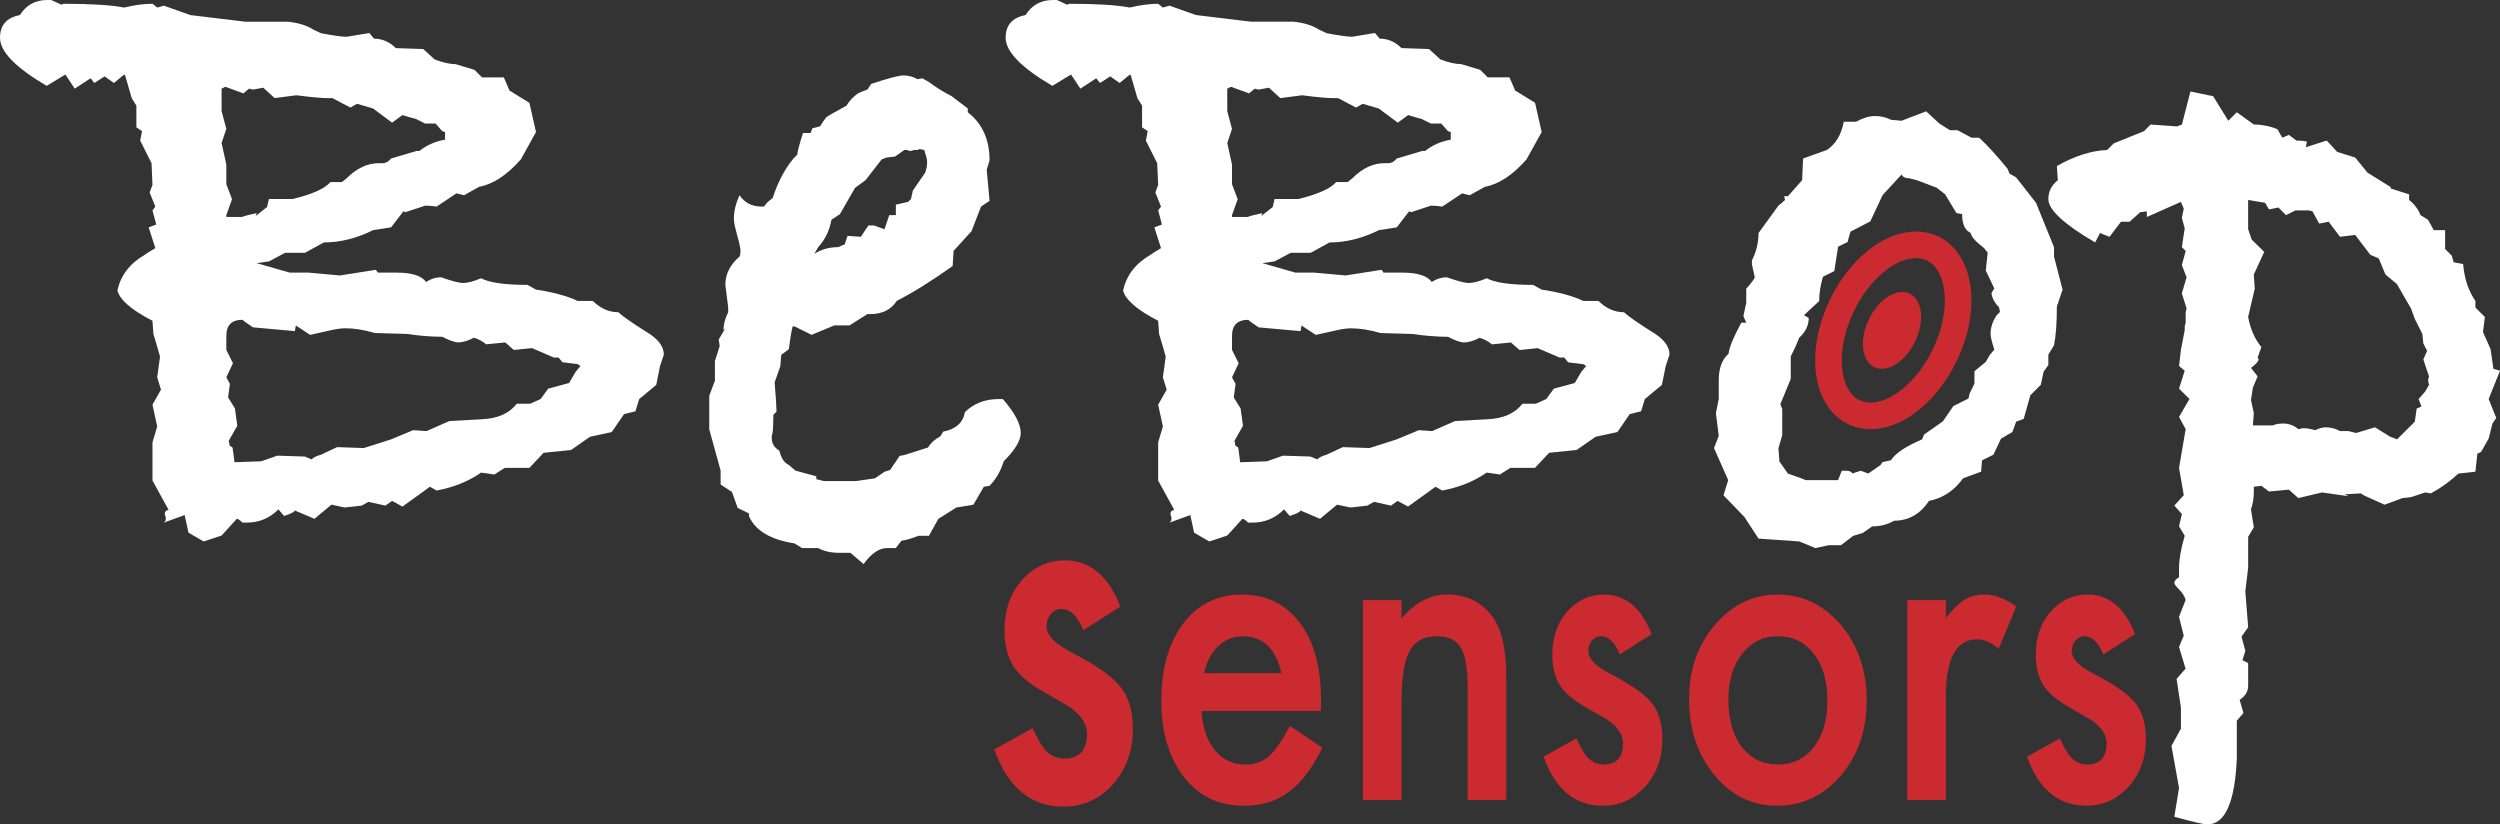 <svg width="94" height="31" viewBox="0 0 94 31" fill="none" xmlns="http://www.w3.org/2000/svg">
<rect x="0" y="0" width="94" height="31" fill="#333333" stroke="none"/>
<path d="M24.426 12.556C23.785 12.154 23.394 11.882 23.252 11.74C22.895 11.74 22.575 11.598 22.29 11.315H21.72C21.316 11.126 20.794 10.984 20.153 10.889L19.833 10.712C18.979 10.711 18.397 10.628 18.088 10.463C17.803 10.582 17.578 10.641 17.412 10.641C17.269 10.641 16.996 10.57 16.593 10.428C16.389 10.425 16.189 10.487 16.023 10.605C15.857 10.369 15.489 10.251 14.919 10.251H14.206L14.134 10.144L12.781 10.357L11.606 10.251H10.896L9.649 9.894L10.113 9.829L10.718 9.505H11.466L12.178 9.115C12.795 9.115 13.412 8.961 14.029 8.653L14.706 8.547L15.169 7.944L15.24 7.979L15.988 7.731C16.131 7.733 16.274 7.745 16.415 7.767L17.163 7.27L17.448 7.341L18.017 7.023C18.539 6.928 19.061 6.585 19.584 5.993L20.154 4.964L19.905 3.866L19.157 3.405L18.944 2.909H18.124L17.838 2.625L17.127 2.412C16.913 2.412 16.652 2.353 16.343 2.235L15.916 1.844L14.883 1.809C14.645 1.573 14.372 1.455 14.064 1.454L13.886 1.241L13.031 1.383C12.865 1.383 12.544 1.339 12.07 1.25L11.786 1.116C11.548 0.96 11.228 0.86 10.824 0.816H9.222L7.157 0.567L6.16 0.213L5.911 0.284L5.733 0.142C5.424 0.142 5.068 0.189 4.665 0.284C4.189 0.19 3.43 0.142 2.387 0.142L2.315 0.177L1.923 0H1.78C1.329 0 0.985 0.189 0.747 0.567C0.249 0.663 0 0.947 0 1.419C0 1.939 0.585 2.542 1.756 3.228L2.459 2.802L2.81 3.333L3.407 2.943L3.547 3.121L3.933 2.872L4.284 3.121L4.67 2.802L4.706 2.838L4.952 3.689L5.128 3.973V4.788L5.342 4.93L5.271 5.285L5.698 6.136L5.733 6.952L5.626 7.236L5.84 7.768L5.733 7.91L5.875 8.442L5.59 8.548L5.84 9.329C5.602 9.47 5.471 9.553 5.448 9.577C4.878 9.908 4.534 10.357 4.415 10.925C4.509 11.279 4.948 11.658 5.732 12.06L5.768 12.556C5.862 12.864 5.945 13.148 6.017 13.408L5.91 14.188L6.053 14.649L5.733 15.216L5.911 16.035L5.733 16.632V18.069L6.338 19.169C6.243 19.192 6.196 19.238 6.196 19.306C6.196 19.354 6.209 19.401 6.231 19.444V19.547C6.231 19.569 6.208 19.604 6.16 19.65L6.943 19.366L7.086 20.028L7.656 20.359L8.332 20.136L8.902 19.508C8.949 19.508 9.02 19.555 9.116 19.649H9.293C9.744 19.649 10.136 19.484 10.469 19.153L10.682 19.401C10.896 19.33 11.027 19.271 11.074 19.224V19.189L11.822 19.508L12.463 18.975L12.961 19.082L13.601 19.011L13.85 18.869L14.492 19.011L14.742 18.834L15.132 19.047L16.165 18.302L16.415 18.444C17.055 18.326 17.613 18.101 18.088 17.77L18.586 17.841L18.978 17.593H19.905L20.439 17.025L21.473 16.919L22.183 16.422L23.002 16.244L23.465 15.57L23.891 15.466L24.034 15.005L24.675 14.473L24.817 13.763L24.96 13.338C24.96 13.053 24.782 12.792 24.426 12.556ZM8.332 4.179V3.333L8.474 3.263L9.151 3.511L9.365 3.333L9.507 3.369L9.899 3.298L10.326 3.688L11.146 3.582C11.692 3.653 12.083 3.689 12.321 3.689H12.499L13.174 4.044L13.424 3.902L14.029 4.08L14.741 4.612L15.132 4.327C15.274 4.375 15.441 4.422 15.63 4.469L15.986 4.646H16.378L16.627 4.93L16.734 4.966V5.25C16.354 5.32 16.034 5.462 15.773 5.675H15.666L14.704 5.959C14.61 6.077 14.503 6.136 14.385 6.136H14.242C13.816 6.136 13.412 6.325 13.032 6.704L12.854 6.846H12.427C12.213 7.092 11.739 7.305 11.002 7.483H10.113L10.041 7.783L9.614 8.121L9.65 8.015C9.404 8.063 9.22 8.11 9.098 8.157H8.51V8.088L8.724 7.49L8.51 6.926V6.186L8.332 5.376L8.51 4.848L8.332 4.179ZM21.648 13.975L21.398 14.401L20.612 14.613L20.326 15.004L19.932 15.181H19.432C19.146 15.547 18.705 15.741 18.109 15.764L16.894 15.832L16.036 16.209L15.536 16.174L14.678 16.529L13.677 16.847L12.676 16.812L12.069 17.096C11.902 17.143 11.783 17.202 11.712 17.273L11.461 17.166L10.425 17.133L9.817 17.345L8.817 17.38L8.745 16.829L8.638 16.756L8.602 16.572L8.922 16.009L8.833 15.357L8.575 14.941L8.644 14.434L8.51 14.186L8.759 13.655L8.51 13.158V12.627C8.51 12.225 8.713 12.024 9.119 12.024C9.167 12.072 9.298 12.166 9.512 12.308L11.087 12.45L11.123 12.237L11.66 12.591L12.447 12.414C12.662 12.367 12.841 12.343 12.984 12.343C13.318 12.343 13.688 12.402 14.094 12.521L15.311 12.556C15.749 12.624 16.192 12.66 16.635 12.663C16.85 12.781 17.041 12.852 17.208 12.875C17.399 12.875 17.601 12.816 17.816 12.698C17.987 12.748 18.146 12.832 18.282 12.946L18.998 12.875L19.32 13.159L20 13.088L20.823 13.443H21.003L21.146 13.62L21.719 13.691L21.826 13.762L21.648 13.975Z" fill="white"/>
<path d="M37.707 15.004H37.565C37.042 15.004 36.615 15.167 36.283 15.494C36.212 15.891 35.939 16.137 35.464 16.23L35.357 16.405C35.144 16.522 34.99 16.663 34.894 16.826L34.004 17.108L33.826 17.143L33.47 17.669L33.256 17.739L32.9 17.984L32.188 18.088H30.978L30.693 18.017V17.91L29.91 17.696L29.66 17.482C29.494 17.411 29.375 17.232 29.304 16.946C29.114 16.828 29.019 16.673 29.019 16.483V16.375C29.035 16.342 29.045 16.306 29.049 16.268C29.069 16.126 29.079 15.9 29.079 15.591L29.197 15.483C29.197 15.317 29.174 14.948 29.126 14.377L29.34 13.77L29.375 13.342L29.66 13.128C29.708 12.748 29.755 12.462 29.803 12.272H29.874L30.514 12.59L31.368 12.236H31.938L32.614 11.81H32.721C33.172 11.81 33.504 11.644 33.718 11.313C34.359 10.983 35.059 10.545 35.819 10.001L35.855 9.434L36.531 8.689L36.887 7.766L37.207 7.554L37.1 6.383L37.207 6.028C37.207 5.248 36.934 4.645 36.388 4.22V4.078L35.783 3.617C35.482 3.465 35.196 3.287 34.928 3.085L34.679 2.943L34.501 2.978C34.339 2.885 34.154 2.836 33.967 2.836C33.8 2.836 33.397 2.943 32.756 3.155L32.614 3.368C32.492 3.407 32.373 3.454 32.258 3.51C32.067 3.652 31.925 3.805 31.83 3.971C31.355 4.231 31.099 4.379 31.065 4.414C31.03 4.449 30.953 4.562 30.833 4.751L30.548 4.822L30.477 5H30.192C30.05 5.449 29.979 5.721 29.979 5.815L29.836 5.957C29.504 6.359 29.242 6.856 29.053 7.447C28.887 7.566 28.78 7.672 28.733 7.766H28.626C28.27 7.766 27.997 7.624 27.807 7.34C27.665 7.648 27.594 7.943 27.594 8.227C27.594 8.345 27.635 8.552 27.718 8.847C27.802 9.143 27.843 9.338 27.843 9.433C27.843 9.527 27.831 9.598 27.807 9.645C27.451 9.953 27.273 10.308 27.273 10.709L27.38 11.561V11.74C27.261 11.977 27.202 12.202 27.202 12.414L27.273 12.343L27.024 12.765L27.06 13.012L26.881 13.575V14.314L26.668 14.877V16.143L27.095 17.691V18.218L27.523 18.5L27.736 19.097L28.163 19.308V19.412C28.4 19.951 28.97 20.291 29.872 20.432L30.157 20.607H30.763C30.976 20.725 31.237 20.785 31.546 20.785H31.973L32.472 21.21C32.757 20.808 33.053 20.607 33.362 20.607H33.682L33.895 20.331C34.061 20.31 34.275 20.248 34.535 20.146H34.927L35.283 19.508L35.959 19.082L36.6 18.976L36.992 18.302L37.206 18.266C37.443 18.03 37.621 17.723 37.74 17.344C38.167 16.919 38.38 16.564 38.379 16.28C38.382 15.95 38.158 15.524 37.707 15.004ZM30.764 9.293C31.025 9.009 31.191 8.666 31.263 8.263L31.582 8.051L32.153 7.059L32.544 6.775L33.15 5.995L33.328 5.924L33.648 5.888L34.004 5.64H34.111C34.144 5.659 34.18 5.671 34.218 5.675C34.267 5.675 34.316 5.662 34.36 5.64H34.503L34.574 5.604L34.752 5.64C34.823 5.852 34.858 5.994 34.859 6.065C34.862 6.21 34.838 6.355 34.787 6.491L34.324 7.165L34.253 7.483L34.146 7.59L33.684 7.696V8.088H33.435L33.257 8.62L32.865 8.478H32.651L32.366 8.904L31.868 8.868L31.761 9.187L31.512 9.293C31.179 9.293 30.882 9.376 30.622 9.542L30.764 9.293Z" fill="white"/>
<path d="M62.239 12.556C61.598 12.154 61.206 11.882 61.064 11.74C60.708 11.74 60.387 11.598 60.103 11.315H59.533C59.129 11.126 58.607 10.984 57.966 10.889L57.646 10.712C56.792 10.712 56.21 10.629 55.902 10.463C55.617 10.582 55.391 10.641 55.225 10.641C55.083 10.641 54.81 10.57 54.406 10.428C54.202 10.425 54.003 10.487 53.837 10.605C53.67 10.369 53.302 10.251 52.733 10.251H52.02L51.949 10.144L50.596 10.357L49.421 10.251H48.709L47.462 9.894L47.925 9.829L48.53 9.506H49.278L49.991 9.116C50.608 9.116 51.225 8.962 51.843 8.654L52.519 8.548L52.982 7.945L53.053 7.98L53.801 7.732C53.944 7.734 54.087 7.746 54.228 7.768L54.976 7.271L55.261 7.342L55.831 7.024C56.352 6.929 56.875 6.586 57.397 5.994L57.967 4.965L57.718 3.865L56.97 3.404L56.756 2.908H55.938L55.653 2.624L54.941 2.411C54.727 2.411 54.466 2.352 54.157 2.234L53.73 1.843L52.696 1.808C52.459 1.572 52.186 1.454 51.877 1.453L51.699 1.24L50.845 1.382C50.679 1.382 50.358 1.338 49.883 1.249L49.599 1.115C49.361 0.96 49.041 0.859 48.637 0.815H47.035L44.97 0.566L43.973 0.213L43.724 0.284L43.546 0.142C43.237 0.142 42.881 0.189 42.478 0.284C42.002 0.19 41.242 0.142 40.199 0.142L40.128 0.177L39.736 0H39.594C39.142 0 38.798 0.189 38.56 0.567C38.062 0.662 37.812 0.946 37.812 1.419C37.812 1.939 38.398 2.542 39.568 3.228L40.271 2.802L40.622 3.333L41.219 2.943L41.359 3.121L41.746 2.872L42.098 3.121L42.484 2.803L42.52 2.838L42.766 3.689L42.942 3.973V4.789L43.155 4.931L43.084 5.286L43.511 6.137L43.547 6.953L43.44 7.236L43.654 7.768L43.547 7.91L43.689 8.442L43.405 8.549L43.654 9.329C43.416 9.471 43.286 9.554 43.262 9.578C42.692 9.909 42.348 10.358 42.229 10.926C42.324 11.28 42.763 11.658 43.546 12.06L43.582 12.557C43.677 12.865 43.76 13.149 43.831 13.408L43.724 14.189L43.867 14.65L43.547 15.217L43.725 16.036L43.547 16.633V18.07L44.152 19.17C44.057 19.193 44.01 19.239 44.01 19.307C44.011 19.355 44.023 19.402 44.045 19.445V19.548C44.045 19.57 44.021 19.605 43.974 19.651L44.755 19.366L44.898 20.028L45.468 20.359L46.144 20.136L46.714 19.508C46.761 19.508 46.832 19.555 46.927 19.649H47.105C47.556 19.649 47.947 19.484 48.28 19.153L48.494 19.401C48.708 19.33 48.839 19.271 48.886 19.224V19.189L49.633 19.508L50.273 18.975L50.772 19.082L51.413 19.011L51.662 18.869L52.301 19.011L52.551 18.834L52.942 19.047L53.976 18.302L54.225 18.444C54.866 18.325 55.424 18.101 55.898 17.77L56.397 17.841L56.788 17.592H57.714L58.248 17.025L59.282 16.918L59.996 16.422L60.815 16.244L61.278 15.57L61.705 15.464L61.847 15.003L62.488 14.471L62.631 13.762L62.773 13.336C62.773 13.052 62.595 12.792 62.239 12.556ZM46.145 4.179V3.333L46.287 3.263L46.964 3.511L47.178 3.334L47.32 3.369L47.712 3.298L48.139 3.689L48.958 3.582C49.504 3.653 49.895 3.689 50.133 3.689H50.311L50.987 4.044L51.237 3.902L51.842 4.08L52.555 4.611L52.947 4.327C53.089 4.375 53.255 4.422 53.445 4.469L53.801 4.646H54.193L54.442 4.93L54.549 4.966V5.25C54.169 5.32 53.849 5.462 53.588 5.675H53.481L52.52 5.959C52.424 6.077 52.318 6.136 52.2 6.136H52.057C51.63 6.136 51.226 6.325 50.847 6.704L50.669 6.846H50.24C50.027 7.092 49.552 7.305 48.816 7.483H47.925L47.854 7.783L47.427 8.121L47.462 8.015C47.216 8.063 47.033 8.11 46.911 8.157H46.323V8.088L46.537 7.49L46.323 6.926V6.186L46.145 5.376L46.323 4.848L46.145 4.179ZM59.461 13.975L59.211 14.401L58.425 14.613L58.139 15.004L57.745 15.181H57.245C56.959 15.547 56.518 15.741 55.922 15.764L54.707 15.832L53.849 16.209L53.349 16.174L52.491 16.529L51.49 16.847L50.49 16.812L49.882 17.096C49.715 17.143 49.596 17.202 49.525 17.273L49.275 17.166L48.239 17.133L47.631 17.346L46.63 17.381L46.559 16.83L46.452 16.756L46.416 16.573L46.736 16.009L46.647 15.36L46.389 14.943L46.458 14.437L46.324 14.188L46.574 13.657L46.324 13.16V12.628C46.324 12.227 46.527 12.026 46.933 12.026C46.981 12.073 47.112 12.168 47.327 12.309L48.901 12.451L48.937 12.239L49.474 12.593L50.261 12.416C50.476 12.369 50.655 12.345 50.798 12.345C51.132 12.345 51.502 12.404 51.908 12.522L53.125 12.558C53.563 12.626 54.006 12.661 54.45 12.664C54.664 12.783 54.855 12.854 55.023 12.877C55.213 12.877 55.416 12.818 55.631 12.7C55.801 12.749 55.96 12.834 56.096 12.948L56.812 12.877L57.135 13.161L57.814 13.09L58.638 13.444H58.817L58.96 13.622L59.533 13.693L59.64 13.764L59.461 13.975Z" fill="white"/>
<path d="M77.231 9.648V9.293L76.554 7.626L75.806 6.669L75.557 6.527L75.486 6.35C75.082 5.853 74.726 5.463 74.418 5.179H74.133L73.599 4.895H73.314L72.922 4.647L72.424 4.186L71.498 4.54L71.106 4.505C70.918 4.411 70.711 4.363 70.501 4.363C70.288 4.363 70.05 4.434 69.789 4.576H69.326C69.231 5.073 69.018 5.427 68.686 5.64L67.796 5.959L67.76 6.774L67.225 7.378H67.083L67.118 7.519C67.039 7.595 66.956 7.666 66.869 7.732L66.121 8.762C66.121 9.119 66.035 9.472 65.872 9.791V9.933L65.979 10.43C65.955 10.5 65.849 10.642 65.659 10.855V11.387L65.552 11.884L65.659 12.132H65.474C65.179 12.676 65.019 13.066 64.994 13.302C64.748 13.515 64.625 13.846 64.625 14.296V15.005L64.518 15.537L64.625 16.388L64.447 16.849L64.981 18.055L64.803 18.623L65.588 19.436L66.121 20.252L67.653 20.358L68.258 20.607L68.756 20.5H69.219L69.681 20.147L70.037 20.041L70.395 19.792C70.703 19.792 70.976 19.721 71.214 19.579C71.76 19.579 72.199 19.331 72.531 18.834L72.674 18.799C73.124 18.68 73.504 18.409 73.813 17.983L74.49 17.735L74.525 17.309L74.953 17.096L75.237 16.493L75.665 16.245L75.807 15.855L76.092 15.748L76.341 14.862L76.733 14.471L76.84 13.975L77.018 13.727V13.336L77.231 12.982C77.302 12.627 77.338 12.142 77.338 11.527L77.552 10.889L77.231 9.648ZM75.059 11.87C74.916 12.106 74.845 12.33 74.845 12.542C74.845 12.66 74.892 12.861 74.987 13.144L74.809 13.357L74.667 13.604L74.24 13.958V14.418L74.054 14.807L74.016 14.984L73.446 15.268L73.055 15.84L72.344 16.34L72.273 16.519C71.657 16.781 71.266 17.043 71.1 17.304L70.78 17.376L70.709 17.483L70.247 17.805L69.963 17.699L69.643 17.805C69.619 17.735 69.536 17.699 69.394 17.699H69.252L69.11 18.054H67.9L67.723 17.983L67.225 17.807L66.905 17.349L66.869 16.855L67.012 16.362V15.375L66.941 15.199L67.332 14.246V13.401C67.451 13.172 67.558 12.937 67.65 12.696C67.889 12.484 68.008 12.237 68.008 11.955L67.83 11.849L68.4 11.321C68.4 11.039 68.448 10.734 68.543 10.404L68.97 10.193L69.112 9.276L69.468 9.1L69.575 8.712L70.323 8.324L70.786 7.337L71.498 6.562C71.545 6.656 71.64 6.703 71.783 6.703L72.067 6.774L72.815 7.057L73.135 7.305L73.562 8.013L73.776 8.048C73.776 8.426 73.882 8.662 74.096 8.756C74.119 8.898 74.285 9.087 74.594 9.322L74.737 9.499L74.665 10.171L74.985 10.844L74.878 11.02C74.902 11.209 74.997 11.386 75.163 11.551L75.199 11.729L75.059 11.87Z" fill="white"/>
<path d="M94.001 13.939L93.752 13.868L93.645 13.124L93.36 12.485L93.431 11.918L93.075 11.563V11.315C92.814 10.937 92.66 10.476 92.614 9.931L92.257 9.86L92.186 9.612L91.936 9.363V8.654H91.509L91.295 8.264L91.01 8.088C90.924 7.863 90.775 7.667 90.583 7.521V7.308L89.907 7.094L89.871 7.023L89.017 6.491L88.554 5.923L87.877 5.711L87.485 5.285L86.702 5.533L86.738 5.32C86.609 5.294 86.478 5.282 86.346 5.285L86.061 5.072L85.812 5.178L85.634 4.86C85.352 4.742 85.049 4.682 84.744 4.682L84.104 4.221L83.784 4.54L83.215 3.618L82.36 3.44L82.04 4.682L81.862 4.753L80.865 4.682L80.615 4.93L79.475 5.392L79.225 5.64C78.632 5.665 78.002 5.865 77.338 6.243L77.374 6.776C77.137 6.965 77.018 7.202 77.018 7.485C77.018 7.887 77.605 8.431 78.779 9.116L78.959 8.762L79.319 8.904L79.75 8.336H80.074L80.469 7.981L80.721 7.946V8.159L82.002 7.591L82.109 7.84L82.038 8.194L82.145 8.585L82.038 9.293L82.181 9.435L82.038 9.967L82.216 10.428L82.037 11.03L82.216 11.597L82.181 11.74V12.13L82.145 12.272V12.414L82.003 13.158L81.932 13.761L82.145 13.939L81.932 14.613L82.324 15.002L81.932 15.676L82.181 16.137L81.932 17.591L82.11 18.619L81.754 19.009L82.039 19.328L81.932 19.789L82.145 20.143C82.003 20.64 81.932 21.041 81.932 21.349V21.704C81.813 21.774 81.754 21.846 81.754 21.916C81.754 21.963 81.814 22.046 81.935 22.165C82.048 22.272 82.133 22.406 82.181 22.555L81.931 23.192L82.109 23.901L81.931 24.326L82.177 25.142L81.84 25.526L82.003 26.607V27.398L81.647 28.046L81.932 29.63L81.754 30.709C82.443 30.901 82.858 30.997 83 30.997C83.665 30.997 84.032 30.169 84.104 28.514V27.096L84.353 26.812L84.211 26.315C84.424 26.173 84.531 25.996 84.531 25.783V24.932L84.317 24.825L84.424 24.471L84.281 23.939L84.531 23.584L84.424 22.236L84.531 21.349V20.182L84.744 19.827L84.637 19.153C84.707 18.948 84.743 18.732 84.744 18.515V18.302C84.91 18.278 85.005 18.267 85.029 18.267L85.313 18.48L86.061 18.41L86.417 18.728L87.307 18.516L88.304 18.657L88.162 18.587L88.767 18.551L88.874 18.622L89.657 18.977L90.334 18.728L90.653 18.693L91.187 18.516L91.401 18.551C91.777 18.348 92.124 18.098 92.435 17.806L93.076 17.735L93.147 17.061L93.289 16.991L93.573 16.493L93.716 15.926L93.858 15.713L93.573 15.004L94.001 13.939ZM91.331 14.471L91.188 14.72L90.939 15.004L91.046 15.287L90.868 15.358L90.796 15.855L90.128 16.52C90.136 16.525 90.133 16.528 90.12 16.528L90.128 16.52C90.11 16.506 90.024 16.473 89.871 16.422L89.301 16.067L88.589 16.28L88.304 16.209H87.984C87.822 16.116 87.637 16.067 87.45 16.067C87.331 16.067 87.201 16.103 87.058 16.173C86.868 16.126 86.738 16.103 86.666 16.103H86.561C86.515 16.12 86.467 16.132 86.418 16.138C86.261 15.999 86.058 15.924 85.848 15.925C85.682 15.925 85.552 15.949 85.457 15.996H84.708L84.743 15.535L84.637 15.038L84.708 14.577L84.886 14.152L84.637 13.833C84.826 13.691 84.921 13.585 84.922 13.514C84.919 13.487 84.907 13.461 84.886 13.443L85.028 13.053C84.779 12.746 84.613 12.368 84.53 11.918L84.779 10.854L84.743 10.322L85.135 9.471L84.665 9.01L84.53 8.619V7.519L85.171 7.626L85.313 7.874L85.669 7.803L85.954 8.088L86.31 7.911H86.809L86.951 7.946L87.201 8.407L87.557 8.336L87.984 8.903L88.554 8.833L89.123 9.578L89.443 9.719L89.692 10.322L90.12 10.677L90.654 11.599L90.796 11.989L91.081 12.557L91.117 12.912L91.259 13.195L91.117 13.514L91.33 14.151L91.295 14.293L91.331 14.471Z" fill="white"/>
<path d="M40.041 21.069C39.406 21.069 38.866 21.318 38.421 21.816C37.986 22.314 37.768 22.944 37.768 23.706C37.768 24.282 37.895 24.754 38.151 25.12C38.35 25.408 38.695 25.696 39.185 25.984C39.36 26.086 39.532 26.185 39.702 26.281C39.872 26.377 40.042 26.476 40.212 26.578C40.652 26.89 40.872 27.227 40.872 27.587C40.872 28.211 40.587 28.523 40.017 28.523C39.732 28.523 39.487 28.408 39.282 28.18C39.177 28.065 39.025 27.798 38.825 27.378L37.385 28.18C37.895 29.614 38.762 30.331 39.987 30.331C40.702 30.331 41.312 30.062 41.817 29.523C42.337 28.953 42.597 28.246 42.597 27.401C42.597 26.741 42.442 26.217 42.132 25.827C41.822 25.437 41.22 25.012 40.327 24.551C39.677 24.221 39.352 23.888 39.352 23.552C39.352 23.361 39.407 23.203 39.517 23.081C39.566 23.023 39.626 22.976 39.695 22.944C39.764 22.912 39.839 22.896 39.914 22.896C40.239 22.896 40.512 23.163 40.732 23.697L42.127 22.806C41.672 21.648 40.977 21.069 40.042 21.069H40.041Z" fill="#CB2A30"/>
<path d="M49.67 26.322C49.67 25.083 49.404 24.113 48.873 23.413C48.337 22.708 47.609 22.356 46.687 22.356C45.774 22.356 45.042 22.719 44.489 23.444C43.94 24.179 43.666 25.141 43.666 26.33C43.666 27.529 43.949 28.491 44.515 29.216C45.08 29.936 45.83 30.297 46.764 30.296C47.071 30.299 47.376 30.258 47.671 30.174C47.951 30.091 48.214 29.959 48.448 29.784C48.705 29.591 48.932 29.362 49.123 29.105C49.334 28.83 49.533 28.499 49.721 28.113L48.5 27.296C48.205 27.851 47.941 28.232 47.709 28.438C47.474 28.643 47.176 28.746 46.816 28.746C46.353 28.746 45.974 28.567 45.678 28.207C45.383 27.842 45.216 27.351 45.177 26.733H49.663L49.67 26.324V26.322ZM45.273 25.311C45.315 25.11 45.384 24.915 45.479 24.733C45.563 24.571 45.672 24.424 45.803 24.297C45.925 24.179 46.068 24.085 46.224 24.02C46.381 23.955 46.55 23.922 46.719 23.924C47.49 23.924 47.977 24.387 48.178 25.312L45.273 25.311ZM51.245 30.08H52.696V26.458C52.696 25.523 52.795 24.868 52.992 24.493C53.193 24.112 53.534 23.922 54.015 23.922C54.456 23.922 54.761 24.066 54.928 24.353C55.099 24.636 55.185 25.147 55.185 25.887V30.078H56.637V25.47C56.637 24.41 56.461 23.646 56.11 23.178C55.703 22.628 55.135 22.353 54.406 22.353C53.772 22.353 53.202 22.654 52.697 23.256V22.564H51.245V30.08H51.245ZM60.314 22.356C59.77 22.356 59.307 22.569 58.926 22.996C58.553 23.423 58.367 23.964 58.367 24.617C58.367 25.111 58.476 25.515 58.694 25.828C58.866 26.075 59.162 26.322 59.582 26.569C59.731 26.657 59.879 26.742 60.025 26.824C60.17 26.906 60.316 26.991 60.462 27.078C60.839 27.346 61.028 27.634 61.028 27.943C61.028 28.478 60.783 28.745 60.295 28.745C60.051 28.745 59.841 28.647 59.665 28.451C59.575 28.353 59.444 28.124 59.273 27.765L58.039 28.451C58.476 29.681 59.219 30.296 60.269 30.296C60.882 30.296 61.404 30.064 61.837 29.602C62.283 29.114 62.506 28.507 62.506 27.783C62.506 27.218 62.373 26.768 62.108 26.435C61.842 26.102 61.325 25.737 60.557 25.341C60 25.058 59.721 24.773 59.721 24.485C59.721 24.32 59.768 24.186 59.862 24.08C59.904 24.031 59.956 23.991 60.015 23.963C60.074 23.936 60.138 23.922 60.203 23.922C60.482 23.922 60.715 24.151 60.904 24.609L62.103 23.845C61.713 22.852 61.117 22.356 60.316 22.356H60.314ZM64.46 29.139C65.094 29.911 65.881 30.297 66.819 30.296C67.766 30.296 68.566 29.918 69.217 29.162C69.864 28.401 70.187 27.457 70.188 26.33C70.188 25.214 69.866 24.272 69.224 23.506C68.572 22.739 67.779 22.356 66.845 22.356C65.915 22.356 65.127 22.736 64.48 23.498C63.833 24.259 63.509 25.183 63.509 26.268C63.509 27.42 63.826 28.377 64.46 29.138V29.139ZM65.501 24.586C65.845 24.143 66.293 23.922 66.845 23.922C67.407 23.922 67.859 24.143 68.202 24.585C68.54 25.023 68.71 25.606 68.71 26.337C68.71 27.067 68.54 27.651 68.202 28.088C67.863 28.526 67.411 28.744 66.845 28.744C66.284 28.744 65.832 28.523 65.489 28.081C65.155 27.643 64.988 27.049 64.987 26.298C64.987 25.599 65.159 25.027 65.502 24.585L65.501 24.586ZM71.717 30.08H73.164V26.183C73.164 24.753 73.558 24.038 74.346 24.038C74.608 24.038 74.876 24.156 75.15 24.393L75.812 22.803C75.396 22.505 74.998 22.356 74.617 22.356C74.329 22.356 74.081 22.42 73.871 22.549C73.665 22.672 73.429 22.901 73.164 23.235V22.564H71.717V30.08ZM78.493 22.356C77.948 22.356 77.486 22.569 77.104 22.996C76.732 23.424 76.546 23.964 76.546 24.617C76.546 25.111 76.655 25.515 76.873 25.828C77.045 26.075 77.341 26.322 77.761 26.569C77.91 26.657 78.058 26.742 78.204 26.824C78.349 26.906 78.495 26.991 78.641 27.078C79.018 27.346 79.207 27.634 79.207 27.943C79.207 28.478 78.962 28.745 78.474 28.745C78.23 28.745 78.02 28.647 77.844 28.451C77.754 28.353 77.623 28.124 77.452 27.765L76.218 28.451C76.655 29.681 77.398 30.296 78.448 30.296C79.061 30.296 79.584 30.064 80.016 29.602C80.462 29.114 80.685 28.507 80.685 27.783C80.685 27.218 80.552 26.768 80.287 26.435C80.021 26.102 79.504 25.737 78.736 25.341C78.179 25.058 77.9 24.773 77.9 24.485C77.9 24.32 77.947 24.186 78.041 24.08C78.083 24.03 78.135 23.99 78.195 23.963C78.254 23.935 78.318 23.921 78.384 23.922C78.662 23.922 78.896 24.151 79.084 24.608L80.28 23.844C79.89 22.851 79.294 22.355 78.493 22.355L78.493 22.356Z" fill="#CB2A30"/>
<path d="M73.475 12.402C73.01 14.178 71.609 15.627 70.346 15.637C69.083 15.648 68.436 14.217 68.901 12.441C69.365 10.665 70.766 9.217 72.029 9.206C73.292 9.196 73.94 10.626 73.475 12.402V12.402Z" stroke="#CB2A30" stroke-miterlimit="10"/>
<path d="M72.166 12.413C71.957 13.21 71.33 13.861 70.762 13.866C70.194 13.871 69.904 13.229 70.113 12.431C70.321 11.633 70.949 10.983 71.517 10.978C72.085 10.973 72.375 11.615 72.166 12.413Z" fill="#CB2A30"/>
</svg>
